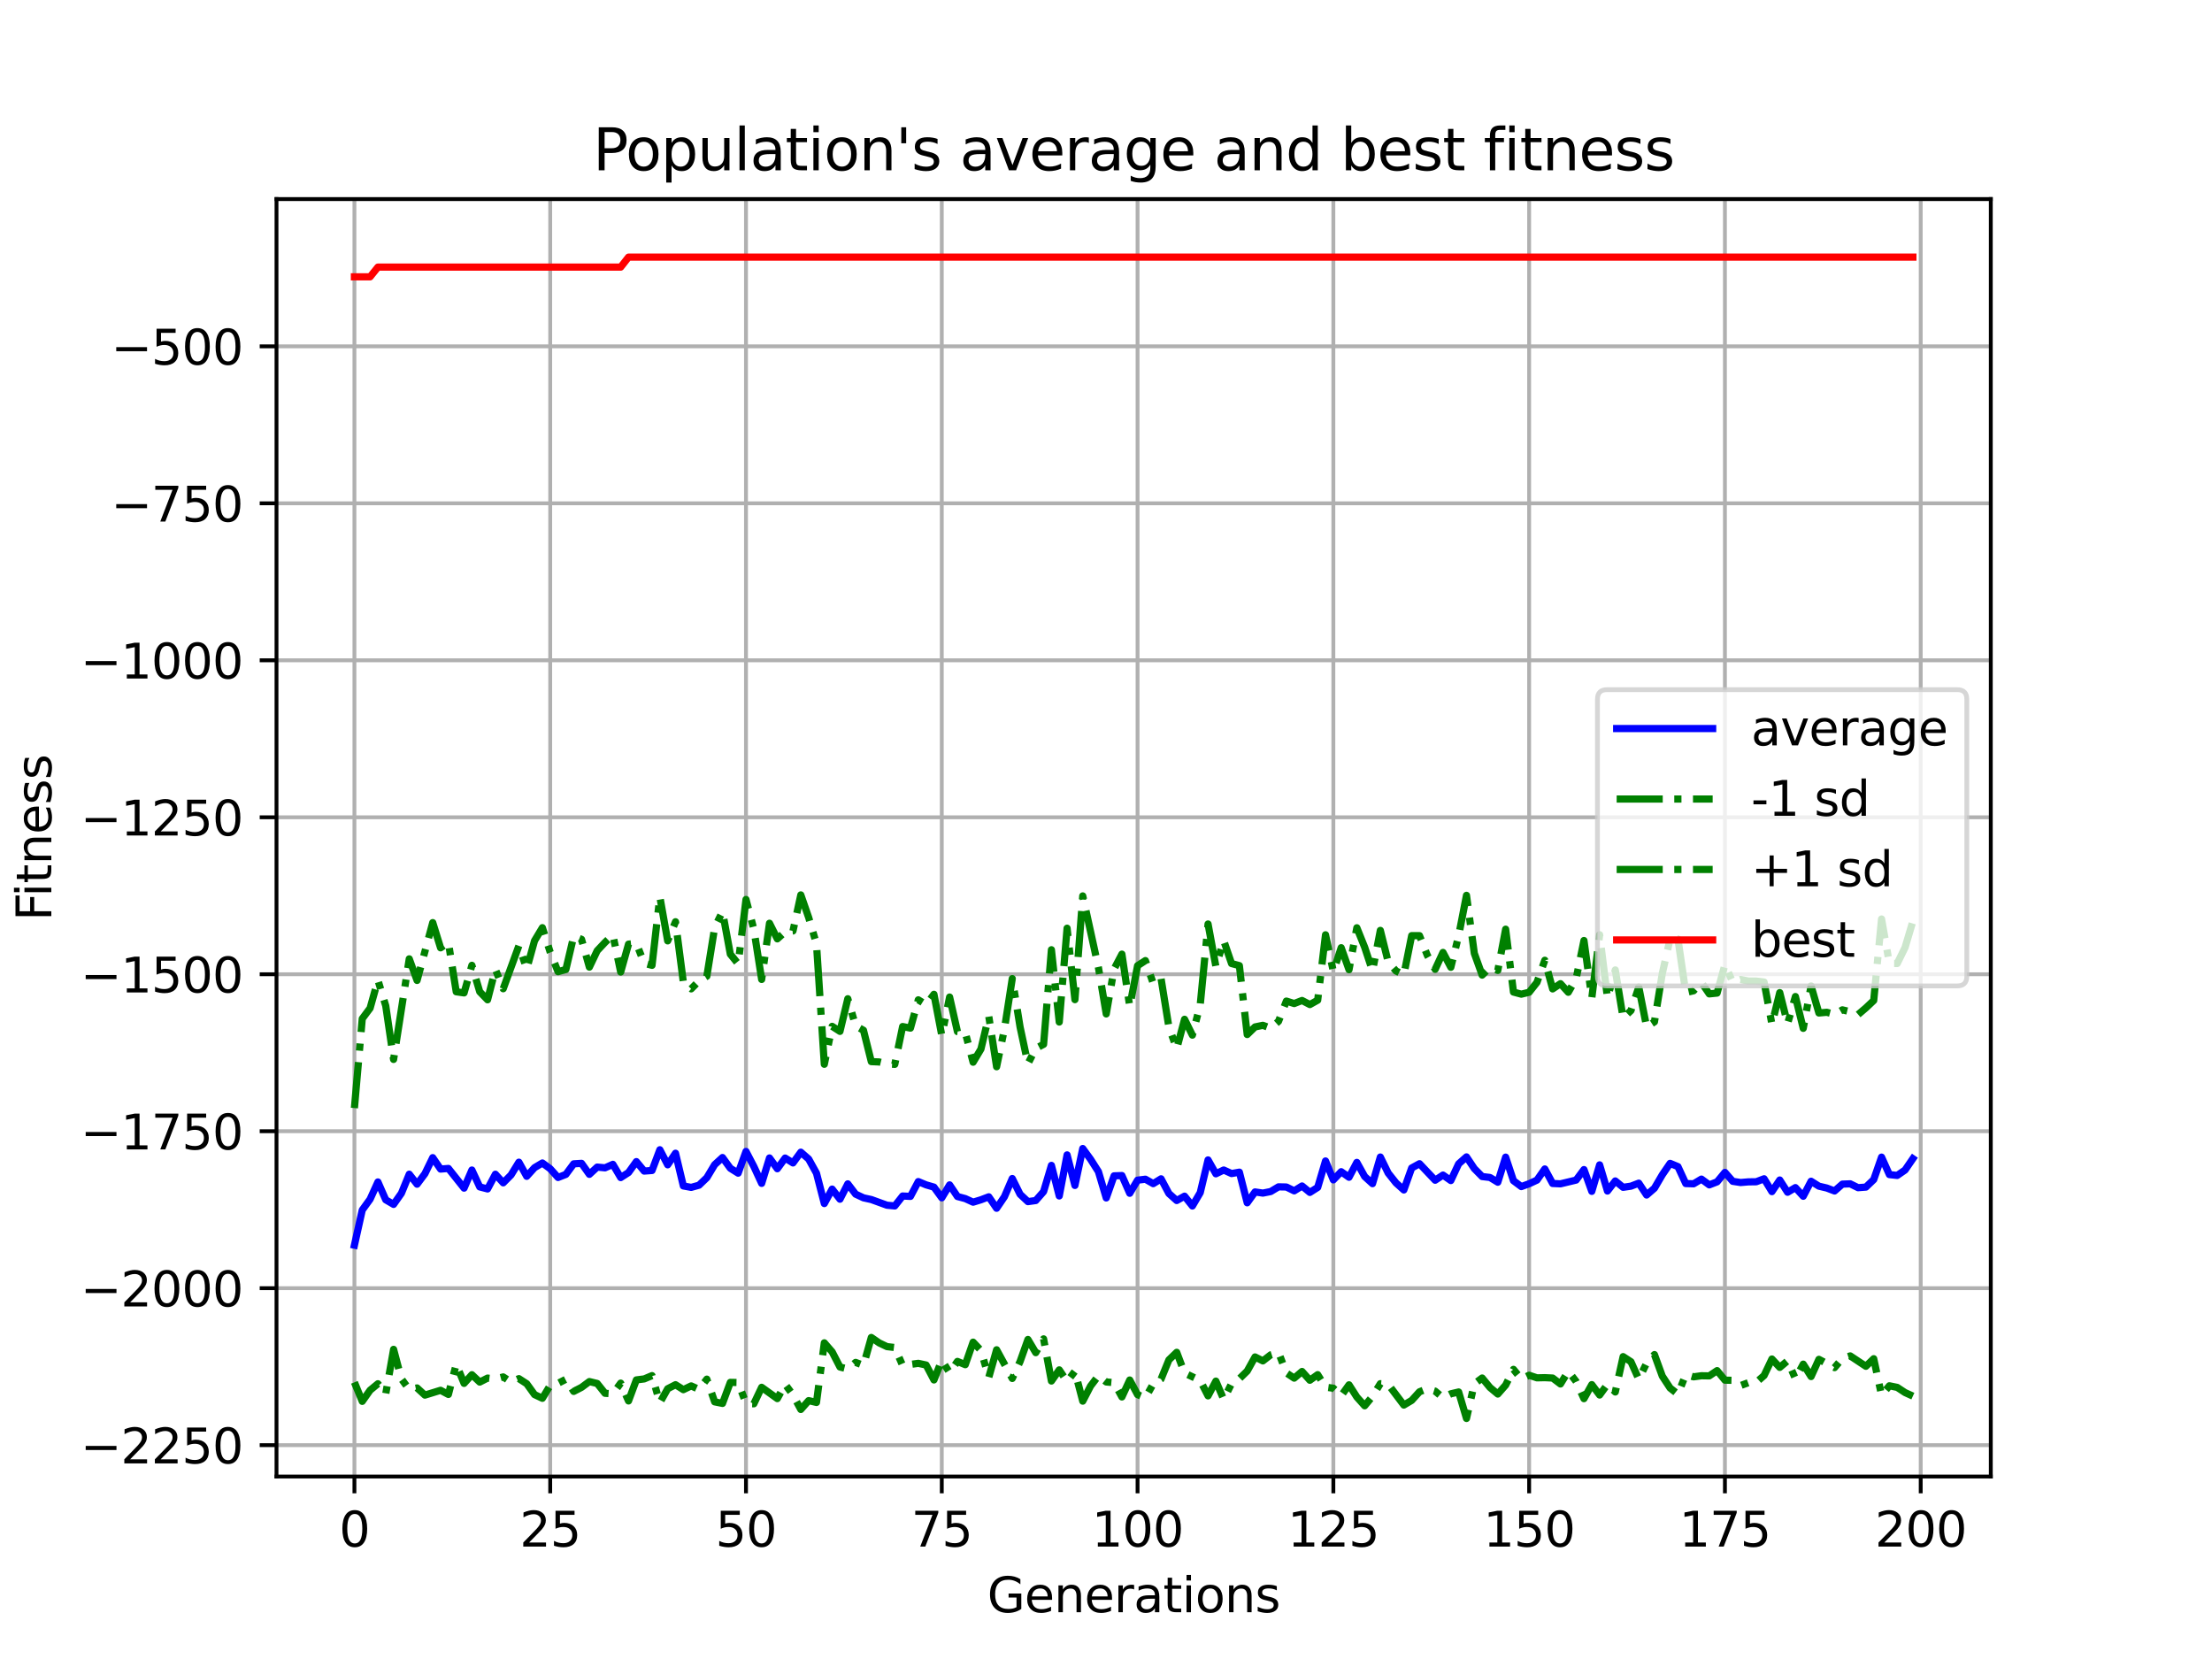 <?xml version="1.0" encoding="utf-8" standalone="no"?>
<!DOCTYPE svg PUBLIC "-//W3C//DTD SVG 1.1//EN"
  "http://www.w3.org/Graphics/SVG/1.1/DTD/svg11.dtd">
<svg xmlns:xlink="http://www.w3.org/1999/xlink" width="460.8pt" height="345.6pt" viewBox="0 0 460.8 345.6" xmlns="http://www.w3.org/2000/svg" version="1.1">
 <defs>
  <style type="text/css">*{stroke-linejoin: round; stroke-linecap: butt}</style>
 </defs>
 <g id="figure_1">
  <g id="patch_1">
   <path d="M 0 345.6 
L 460.8 345.6 
L 460.8 0 
L 0 0 
z
" style="fill: #ffffff"/>
  </g>
  <g id="axes_1">
   <g id="patch_2">
    <path d="M 57.6 307.584 
L 414.72 307.584 
L 414.72 41.472 
L 57.6 41.472 
z
" style="fill: #ffffff"/>
   </g>
   <g id="matplotlib.axis_1">
    <g id="xtick_1">
     <g id="line2d_1">
      <path d="M 73.833 307.584 
L 73.833 41.472 
" clip-path="url(#p3eace8e7d9)" style="fill: none; stroke: #b0b0b0; stroke-width: 0.8; stroke-linecap: square"/>
     </g>
     <g id="line2d_2">
      <defs>
       <path id="m61495b2a8c" d="M 0 0 
L 0 3.5 
" style="stroke: #000000; stroke-width: 0.8"/>
      </defs>
      <g>
       <use xlink:href="#m61495b2a8c" x="73.833" y="307.584" style="stroke: #000000; stroke-width: 0.8"/>
      </g>
     </g>
     <g id="text_1">
      <!-- 0 -->
      <g transform="translate(70.651 322.182) scale(0.1 -0.1)">
       <defs>
        <path id="DejaVuSans-30" d="M 2034 4250 
Q 1547 4250 1301 3770 
Q 1056 3291 1056 2328 
Q 1056 1369 1301 889 
Q 1547 409 2034 409 
Q 2525 409 2770 889 
Q 3016 1369 3016 2328 
Q 3016 3291 2770 3770 
Q 2525 4250 2034 4250 
z
M 2034 4750 
Q 2819 4750 3233 4129 
Q 3647 3509 3647 2328 
Q 3647 1150 3233 529 
Q 2819 -91 2034 -91 
Q 1250 -91 836 529 
Q 422 1150 422 2328 
Q 422 3509 836 4129 
Q 1250 4750 2034 4750 
z
" transform="scale(0.016)"/>
       </defs>
       <use xlink:href="#DejaVuSans-30"/>
      </g>
     </g>
    </g>
    <g id="xtick_2">
     <g id="line2d_3">
      <path d="M 114.618 307.584 
L 114.618 41.472 
" clip-path="url(#p3eace8e7d9)" style="fill: none; stroke: #b0b0b0; stroke-width: 0.8; stroke-linecap: square"/>
     </g>
     <g id="line2d_4">
      <g>
       <use xlink:href="#m61495b2a8c" x="114.618" y="307.584" style="stroke: #000000; stroke-width: 0.8"/>
      </g>
     </g>
     <g id="text_2">
      <!-- 25 -->
      <g transform="translate(108.256 322.182) scale(0.1 -0.1)">
       <defs>
        <path id="DejaVuSans-32" d="M 1228 531 
L 3431 531 
L 3431 0 
L 469 0 
L 469 531 
Q 828 903 1448 1529 
Q 2069 2156 2228 2338 
Q 2531 2678 2651 2914 
Q 2772 3150 2772 3378 
Q 2772 3750 2511 3984 
Q 2250 4219 1831 4219 
Q 1534 4219 1204 4116 
Q 875 4013 500 3803 
L 500 4441 
Q 881 4594 1212 4672 
Q 1544 4750 1819 4750 
Q 2544 4750 2975 4387 
Q 3406 4025 3406 3419 
Q 3406 3131 3298 2873 
Q 3191 2616 2906 2266 
Q 2828 2175 2409 1742 
Q 1991 1309 1228 531 
z
" transform="scale(0.016)"/>
        <path id="DejaVuSans-35" d="M 691 4666 
L 3169 4666 
L 3169 4134 
L 1269 4134 
L 1269 2991 
Q 1406 3038 1543 3061 
Q 1681 3084 1819 3084 
Q 2600 3084 3056 2656 
Q 3513 2228 3513 1497 
Q 3513 744 3044 326 
Q 2575 -91 1722 -91 
Q 1428 -91 1123 -41 
Q 819 9 494 109 
L 494 744 
Q 775 591 1075 516 
Q 1375 441 1709 441 
Q 2250 441 2565 725 
Q 2881 1009 2881 1497 
Q 2881 1984 2565 2268 
Q 2250 2553 1709 2553 
Q 1456 2553 1204 2497 
Q 953 2441 691 2322 
L 691 4666 
z
" transform="scale(0.016)"/>
       </defs>
       <use xlink:href="#DejaVuSans-32"/>
       <use xlink:href="#DejaVuSans-35" x="63.623"/>
      </g>
     </g>
    </g>
    <g id="xtick_3">
     <g id="line2d_5">
      <path d="M 155.404 307.584 
L 155.404 41.472 
" clip-path="url(#p3eace8e7d9)" style="fill: none; stroke: #b0b0b0; stroke-width: 0.8; stroke-linecap: square"/>
     </g>
     <g id="line2d_6">
      <g>
       <use xlink:href="#m61495b2a8c" x="155.404" y="307.584" style="stroke: #000000; stroke-width: 0.8"/>
      </g>
     </g>
     <g id="text_3">
      <!-- 50 -->
      <g transform="translate(149.042 322.182) scale(0.1 -0.1)">
       <use xlink:href="#DejaVuSans-35"/>
       <use xlink:href="#DejaVuSans-30" x="63.623"/>
      </g>
     </g>
    </g>
    <g id="xtick_4">
     <g id="line2d_7">
      <path d="M 196.19 307.584 
L 196.19 41.472 
" clip-path="url(#p3eace8e7d9)" style="fill: none; stroke: #b0b0b0; stroke-width: 0.8; stroke-linecap: square"/>
     </g>
     <g id="line2d_8">
      <g>
       <use xlink:href="#m61495b2a8c" x="196.19" y="307.584" style="stroke: #000000; stroke-width: 0.8"/>
      </g>
     </g>
     <g id="text_4">
      <!-- 75 -->
      <g transform="translate(189.827 322.182) scale(0.1 -0.1)">
       <defs>
        <path id="DejaVuSans-37" d="M 525 4666 
L 3525 4666 
L 3525 4397 
L 1831 0 
L 1172 0 
L 2766 4134 
L 525 4134 
L 525 4666 
z
" transform="scale(0.016)"/>
       </defs>
       <use xlink:href="#DejaVuSans-37"/>
       <use xlink:href="#DejaVuSans-35" x="63.623"/>
      </g>
     </g>
    </g>
    <g id="xtick_5">
     <g id="line2d_9">
      <path d="M 236.976 307.584 
L 236.976 41.472 
" clip-path="url(#p3eace8e7d9)" style="fill: none; stroke: #b0b0b0; stroke-width: 0.8; stroke-linecap: square"/>
     </g>
     <g id="line2d_10">
      <g>
       <use xlink:href="#m61495b2a8c" x="236.976" y="307.584" style="stroke: #000000; stroke-width: 0.8"/>
      </g>
     </g>
     <g id="text_5">
      <!-- 100 -->
      <g transform="translate(227.432 322.182) scale(0.1 -0.1)">
       <defs>
        <path id="DejaVuSans-31" d="M 794 531 
L 1825 531 
L 1825 4091 
L 703 3866 
L 703 4441 
L 1819 4666 
L 2450 4666 
L 2450 531 
L 3481 531 
L 3481 0 
L 794 0 
L 794 531 
z
" transform="scale(0.016)"/>
       </defs>
       <use xlink:href="#DejaVuSans-31"/>
       <use xlink:href="#DejaVuSans-30" x="63.623"/>
       <use xlink:href="#DejaVuSans-30" x="127.246"/>
      </g>
     </g>
    </g>
    <g id="xtick_6">
     <g id="line2d_11">
      <path d="M 277.761 307.584 
L 277.761 41.472 
" clip-path="url(#p3eace8e7d9)" style="fill: none; stroke: #b0b0b0; stroke-width: 0.8; stroke-linecap: square"/>
     </g>
     <g id="line2d_12">
      <g>
       <use xlink:href="#m61495b2a8c" x="277.761" y="307.584" style="stroke: #000000; stroke-width: 0.8"/>
      </g>
     </g>
     <g id="text_6">
      <!-- 125 -->
      <g transform="translate(268.218 322.182) scale(0.1 -0.1)">
       <use xlink:href="#DejaVuSans-31"/>
       <use xlink:href="#DejaVuSans-32" x="63.623"/>
       <use xlink:href="#DejaVuSans-35" x="127.246"/>
      </g>
     </g>
    </g>
    <g id="xtick_7">
     <g id="line2d_13">
      <path d="M 318.547 307.584 
L 318.547 41.472 
" clip-path="url(#p3eace8e7d9)" style="fill: none; stroke: #b0b0b0; stroke-width: 0.8; stroke-linecap: square"/>
     </g>
     <g id="line2d_14">
      <g>
       <use xlink:href="#m61495b2a8c" x="318.547" y="307.584" style="stroke: #000000; stroke-width: 0.8"/>
      </g>
     </g>
     <g id="text_7">
      <!-- 150 -->
      <g transform="translate(309.003 322.182) scale(0.1 -0.1)">
       <use xlink:href="#DejaVuSans-31"/>
       <use xlink:href="#DejaVuSans-35" x="63.623"/>
       <use xlink:href="#DejaVuSans-30" x="127.246"/>
      </g>
     </g>
    </g>
    <g id="xtick_8">
     <g id="line2d_15">
      <path d="M 359.333 307.584 
L 359.333 41.472 
" clip-path="url(#p3eace8e7d9)" style="fill: none; stroke: #b0b0b0; stroke-width: 0.8; stroke-linecap: square"/>
     </g>
     <g id="line2d_16">
      <g>
       <use xlink:href="#m61495b2a8c" x="359.333" y="307.584" style="stroke: #000000; stroke-width: 0.8"/>
      </g>
     </g>
     <g id="text_8">
      <!-- 175 -->
      <g transform="translate(349.789 322.182) scale(0.1 -0.1)">
       <use xlink:href="#DejaVuSans-31"/>
       <use xlink:href="#DejaVuSans-37" x="63.623"/>
       <use xlink:href="#DejaVuSans-35" x="127.246"/>
      </g>
     </g>
    </g>
    <g id="xtick_9">
     <g id="line2d_17">
      <path d="M 400.119 307.584 
L 400.119 41.472 
" clip-path="url(#p3eace8e7d9)" style="fill: none; stroke: #b0b0b0; stroke-width: 0.8; stroke-linecap: square"/>
     </g>
     <g id="line2d_18">
      <g>
       <use xlink:href="#m61495b2a8c" x="400.119" y="307.584" style="stroke: #000000; stroke-width: 0.8"/>
      </g>
     </g>
     <g id="text_9">
      <!-- 200 -->
      <g transform="translate(390.575 322.182) scale(0.1 -0.1)">
       <use xlink:href="#DejaVuSans-32"/>
       <use xlink:href="#DejaVuSans-30" x="63.623"/>
       <use xlink:href="#DejaVuSans-30" x="127.246"/>
      </g>
     </g>
    </g>
    <g id="text_10">
     <!-- Generations -->
     <g transform="translate(205.662 335.861) scale(0.1 -0.1)">
      <defs>
       <path id="DejaVuSans-47" d="M 3809 666 
L 3809 1919 
L 2778 1919 
L 2778 2438 
L 4434 2438 
L 4434 434 
Q 4069 175 3628 42 
Q 3188 -91 2688 -91 
Q 1594 -91 976 548 
Q 359 1188 359 2328 
Q 359 3472 976 4111 
Q 1594 4750 2688 4750 
Q 3144 4750 3555 4637 
Q 3966 4525 4313 4306 
L 4313 3634 
Q 3963 3931 3569 4081 
Q 3175 4231 2741 4231 
Q 1884 4231 1454 3753 
Q 1025 3275 1025 2328 
Q 1025 1384 1454 906 
Q 1884 428 2741 428 
Q 3075 428 3337 486 
Q 3600 544 3809 666 
z
" transform="scale(0.016)"/>
       <path id="DejaVuSans-65" d="M 3597 1894 
L 3597 1613 
L 953 1613 
Q 991 1019 1311 708 
Q 1631 397 2203 397 
Q 2534 397 2845 478 
Q 3156 559 3463 722 
L 3463 178 
Q 3153 47 2828 -22 
Q 2503 -91 2169 -91 
Q 1331 -91 842 396 
Q 353 884 353 1716 
Q 353 2575 817 3079 
Q 1281 3584 2069 3584 
Q 2775 3584 3186 3129 
Q 3597 2675 3597 1894 
z
M 3022 2063 
Q 3016 2534 2758 2815 
Q 2500 3097 2075 3097 
Q 1594 3097 1305 2825 
Q 1016 2553 972 2059 
L 3022 2063 
z
" transform="scale(0.016)"/>
       <path id="DejaVuSans-6e" d="M 3513 2113 
L 3513 0 
L 2938 0 
L 2938 2094 
Q 2938 2591 2744 2837 
Q 2550 3084 2163 3084 
Q 1697 3084 1428 2787 
Q 1159 2491 1159 1978 
L 1159 0 
L 581 0 
L 581 3500 
L 1159 3500 
L 1159 2956 
Q 1366 3272 1645 3428 
Q 1925 3584 2291 3584 
Q 2894 3584 3203 3211 
Q 3513 2838 3513 2113 
z
" transform="scale(0.016)"/>
       <path id="DejaVuSans-72" d="M 2631 2963 
Q 2534 3019 2420 3045 
Q 2306 3072 2169 3072 
Q 1681 3072 1420 2755 
Q 1159 2438 1159 1844 
L 1159 0 
L 581 0 
L 581 3500 
L 1159 3500 
L 1159 2956 
Q 1341 3275 1631 3429 
Q 1922 3584 2338 3584 
Q 2397 3584 2469 3576 
Q 2541 3569 2628 3553 
L 2631 2963 
z
" transform="scale(0.016)"/>
       <path id="DejaVuSans-61" d="M 2194 1759 
Q 1497 1759 1228 1600 
Q 959 1441 959 1056 
Q 959 750 1161 570 
Q 1363 391 1709 391 
Q 2188 391 2477 730 
Q 2766 1069 2766 1631 
L 2766 1759 
L 2194 1759 
z
M 3341 1997 
L 3341 0 
L 2766 0 
L 2766 531 
Q 2569 213 2275 61 
Q 1981 -91 1556 -91 
Q 1019 -91 701 211 
Q 384 513 384 1019 
Q 384 1609 779 1909 
Q 1175 2209 1959 2209 
L 2766 2209 
L 2766 2266 
Q 2766 2663 2505 2880 
Q 2244 3097 1772 3097 
Q 1472 3097 1187 3025 
Q 903 2953 641 2809 
L 641 3341 
Q 956 3463 1253 3523 
Q 1550 3584 1831 3584 
Q 2591 3584 2966 3190 
Q 3341 2797 3341 1997 
z
" transform="scale(0.016)"/>
       <path id="DejaVuSans-74" d="M 1172 4494 
L 1172 3500 
L 2356 3500 
L 2356 3053 
L 1172 3053 
L 1172 1153 
Q 1172 725 1289 603 
Q 1406 481 1766 481 
L 2356 481 
L 2356 0 
L 1766 0 
Q 1100 0 847 248 
Q 594 497 594 1153 
L 594 3053 
L 172 3053 
L 172 3500 
L 594 3500 
L 594 4494 
L 1172 4494 
z
" transform="scale(0.016)"/>
       <path id="DejaVuSans-69" d="M 603 3500 
L 1178 3500 
L 1178 0 
L 603 0 
L 603 3500 
z
M 603 4863 
L 1178 4863 
L 1178 4134 
L 603 4134 
L 603 4863 
z
" transform="scale(0.016)"/>
       <path id="DejaVuSans-6f" d="M 1959 3097 
Q 1497 3097 1228 2736 
Q 959 2375 959 1747 
Q 959 1119 1226 758 
Q 1494 397 1959 397 
Q 2419 397 2687 759 
Q 2956 1122 2956 1747 
Q 2956 2369 2687 2733 
Q 2419 3097 1959 3097 
z
M 1959 3584 
Q 2709 3584 3137 3096 
Q 3566 2609 3566 1747 
Q 3566 888 3137 398 
Q 2709 -91 1959 -91 
Q 1206 -91 779 398 
Q 353 888 353 1747 
Q 353 2609 779 3096 
Q 1206 3584 1959 3584 
z
" transform="scale(0.016)"/>
       <path id="DejaVuSans-73" d="M 2834 3397 
L 2834 2853 
Q 2591 2978 2328 3040 
Q 2066 3103 1784 3103 
Q 1356 3103 1142 2972 
Q 928 2841 928 2578 
Q 928 2378 1081 2264 
Q 1234 2150 1697 2047 
L 1894 2003 
Q 2506 1872 2764 1633 
Q 3022 1394 3022 966 
Q 3022 478 2636 193 
Q 2250 -91 1575 -91 
Q 1294 -91 989 -36 
Q 684 19 347 128 
L 347 722 
Q 666 556 975 473 
Q 1284 391 1588 391 
Q 1994 391 2212 530 
Q 2431 669 2431 922 
Q 2431 1156 2273 1281 
Q 2116 1406 1581 1522 
L 1381 1569 
Q 847 1681 609 1914 
Q 372 2147 372 2553 
Q 372 3047 722 3315 
Q 1072 3584 1716 3584 
Q 2034 3584 2315 3537 
Q 2597 3491 2834 3397 
z
" transform="scale(0.016)"/>
      </defs>
      <use xlink:href="#DejaVuSans-47"/>
      <use xlink:href="#DejaVuSans-65" x="77.49"/>
      <use xlink:href="#DejaVuSans-6e" x="139.014"/>
      <use xlink:href="#DejaVuSans-65" x="202.393"/>
      <use xlink:href="#DejaVuSans-72" x="263.916"/>
      <use xlink:href="#DejaVuSans-61" x="305.029"/>
      <use xlink:href="#DejaVuSans-74" x="366.309"/>
      <use xlink:href="#DejaVuSans-69" x="405.518"/>
      <use xlink:href="#DejaVuSans-6f" x="433.301"/>
      <use xlink:href="#DejaVuSans-6e" x="494.482"/>
      <use xlink:href="#DejaVuSans-73" x="557.861"/>
     </g>
    </g>
   </g>
   <g id="matplotlib.axis_2">
    <g id="ytick_1">
     <g id="line2d_19">
      <path d="M 57.6 301.05 
L 414.72 301.05 
" clip-path="url(#p3eace8e7d9)" style="fill: none; stroke: #b0b0b0; stroke-width: 0.8; stroke-linecap: square"/>
     </g>
     <g id="line2d_20">
      <defs>
       <path id="m7438aa6bfd" d="M 0 0 
L -3.5 0 
" style="stroke: #000000; stroke-width: 0.8"/>
      </defs>
      <g>
       <use xlink:href="#m7438aa6bfd" x="57.6" y="301.05" style="stroke: #000000; stroke-width: 0.8"/>
      </g>
     </g>
     <g id="text_11">
      <!-- −2250 -->
      <g transform="translate(16.77 304.849) scale(0.1 -0.1)">
       <defs>
        <path id="DejaVuSans-2212" d="M 678 2272 
L 4684 2272 
L 4684 1741 
L 678 1741 
L 678 2272 
z
" transform="scale(0.016)"/>
       </defs>
       <use xlink:href="#DejaVuSans-2212"/>
       <use xlink:href="#DejaVuSans-32" x="83.789"/>
       <use xlink:href="#DejaVuSans-32" x="147.412"/>
       <use xlink:href="#DejaVuSans-35" x="211.035"/>
       <use xlink:href="#DejaVuSans-30" x="274.658"/>
      </g>
     </g>
    </g>
    <g id="ytick_2">
     <g id="line2d_21">
      <path d="M 57.6 268.35 
L 414.72 268.35 
" clip-path="url(#p3eace8e7d9)" style="fill: none; stroke: #b0b0b0; stroke-width: 0.8; stroke-linecap: square"/>
     </g>
     <g id="line2d_22">
      <g>
       <use xlink:href="#m7438aa6bfd" x="57.6" y="268.35" style="stroke: #000000; stroke-width: 0.8"/>
      </g>
     </g>
     <g id="text_12">
      <!-- −2000 -->
      <g transform="translate(16.77 272.149) scale(0.1 -0.1)">
       <use xlink:href="#DejaVuSans-2212"/>
       <use xlink:href="#DejaVuSans-32" x="83.789"/>
       <use xlink:href="#DejaVuSans-30" x="147.412"/>
       <use xlink:href="#DejaVuSans-30" x="211.035"/>
       <use xlink:href="#DejaVuSans-30" x="274.658"/>
      </g>
     </g>
    </g>
    <g id="ytick_3">
     <g id="line2d_23">
      <path d="M 57.6 235.651 
L 414.72 235.651 
" clip-path="url(#p3eace8e7d9)" style="fill: none; stroke: #b0b0b0; stroke-width: 0.8; stroke-linecap: square"/>
     </g>
     <g id="line2d_24">
      <g>
       <use xlink:href="#m7438aa6bfd" x="57.6" y="235.651" style="stroke: #000000; stroke-width: 0.8"/>
      </g>
     </g>
     <g id="text_13">
      <!-- −1750 -->
      <g transform="translate(16.77 239.45) scale(0.1 -0.1)">
       <use xlink:href="#DejaVuSans-2212"/>
       <use xlink:href="#DejaVuSans-31" x="83.789"/>
       <use xlink:href="#DejaVuSans-37" x="147.412"/>
       <use xlink:href="#DejaVuSans-35" x="211.035"/>
       <use xlink:href="#DejaVuSans-30" x="274.658"/>
      </g>
     </g>
    </g>
    <g id="ytick_4">
     <g id="line2d_25">
      <path d="M 57.6 202.951 
L 414.72 202.951 
" clip-path="url(#p3eace8e7d9)" style="fill: none; stroke: #b0b0b0; stroke-width: 0.8; stroke-linecap: square"/>
     </g>
     <g id="line2d_26">
      <g>
       <use xlink:href="#m7438aa6bfd" x="57.6" y="202.951" style="stroke: #000000; stroke-width: 0.8"/>
      </g>
     </g>
     <g id="text_14">
      <!-- −1500 -->
      <g transform="translate(16.77 206.75) scale(0.1 -0.1)">
       <use xlink:href="#DejaVuSans-2212"/>
       <use xlink:href="#DejaVuSans-31" x="83.789"/>
       <use xlink:href="#DejaVuSans-35" x="147.412"/>
       <use xlink:href="#DejaVuSans-30" x="211.035"/>
       <use xlink:href="#DejaVuSans-30" x="274.658"/>
      </g>
     </g>
    </g>
    <g id="ytick_5">
     <g id="line2d_27">
      <path d="M 57.6 170.251 
L 414.72 170.251 
" clip-path="url(#p3eace8e7d9)" style="fill: none; stroke: #b0b0b0; stroke-width: 0.8; stroke-linecap: square"/>
     </g>
     <g id="line2d_28">
      <g>
       <use xlink:href="#m7438aa6bfd" x="57.6" y="170.251" style="stroke: #000000; stroke-width: 0.8"/>
      </g>
     </g>
     <g id="text_15">
      <!-- −1250 -->
      <g transform="translate(16.77 174.051) scale(0.1 -0.1)">
       <use xlink:href="#DejaVuSans-2212"/>
       <use xlink:href="#DejaVuSans-31" x="83.789"/>
       <use xlink:href="#DejaVuSans-32" x="147.412"/>
       <use xlink:href="#DejaVuSans-35" x="211.035"/>
       <use xlink:href="#DejaVuSans-30" x="274.658"/>
      </g>
     </g>
    </g>
    <g id="ytick_6">
     <g id="line2d_29">
      <path d="M 57.6 137.552 
L 414.72 137.552 
" clip-path="url(#p3eace8e7d9)" style="fill: none; stroke: #b0b0b0; stroke-width: 0.8; stroke-linecap: square"/>
     </g>
     <g id="line2d_30">
      <g>
       <use xlink:href="#m7438aa6bfd" x="57.6" y="137.552" style="stroke: #000000; stroke-width: 0.8"/>
      </g>
     </g>
     <g id="text_16">
      <!-- −1000 -->
      <g transform="translate(16.77 141.351) scale(0.1 -0.1)">
       <use xlink:href="#DejaVuSans-2212"/>
       <use xlink:href="#DejaVuSans-31" x="83.789"/>
       <use xlink:href="#DejaVuSans-30" x="147.412"/>
       <use xlink:href="#DejaVuSans-30" x="211.035"/>
       <use xlink:href="#DejaVuSans-30" x="274.658"/>
      </g>
     </g>
    </g>
    <g id="ytick_7">
     <g id="line2d_31">
      <path d="M 57.6 104.852 
L 414.72 104.852 
" clip-path="url(#p3eace8e7d9)" style="fill: none; stroke: #b0b0b0; stroke-width: 0.8; stroke-linecap: square"/>
     </g>
     <g id="line2d_32">
      <g>
       <use xlink:href="#m7438aa6bfd" x="57.6" y="104.852" style="stroke: #000000; stroke-width: 0.8"/>
      </g>
     </g>
     <g id="text_17">
      <!-- −750 -->
      <g transform="translate(23.133 108.652) scale(0.1 -0.1)">
       <use xlink:href="#DejaVuSans-2212"/>
       <use xlink:href="#DejaVuSans-37" x="83.789"/>
       <use xlink:href="#DejaVuSans-35" x="147.412"/>
       <use xlink:href="#DejaVuSans-30" x="211.035"/>
      </g>
     </g>
    </g>
    <g id="ytick_8">
     <g id="line2d_33">
      <path d="M 57.6 72.153 
L 414.72 72.153 
" clip-path="url(#p3eace8e7d9)" style="fill: none; stroke: #b0b0b0; stroke-width: 0.8; stroke-linecap: square"/>
     </g>
     <g id="line2d_34">
      <g>
       <use xlink:href="#m7438aa6bfd" x="57.6" y="72.153" style="stroke: #000000; stroke-width: 0.8"/>
      </g>
     </g>
     <g id="text_18">
      <!-- −500 -->
      <g transform="translate(23.133 75.952) scale(0.1 -0.1)">
       <use xlink:href="#DejaVuSans-2212"/>
       <use xlink:href="#DejaVuSans-35" x="83.789"/>
       <use xlink:href="#DejaVuSans-30" x="147.412"/>
       <use xlink:href="#DejaVuSans-30" x="211.035"/>
      </g>
     </g>
    </g>
    <g id="text_19">
     <!-- Fitness -->
     <g transform="translate(10.691 191.845) rotate(-90) scale(0.1 -0.1)">
      <defs>
       <path id="DejaVuSans-46" d="M 628 4666 
L 3309 4666 
L 3309 4134 
L 1259 4134 
L 1259 2759 
L 3109 2759 
L 3109 2228 
L 1259 2228 
L 1259 0 
L 628 0 
L 628 4666 
z
" transform="scale(0.016)"/>
      </defs>
      <use xlink:href="#DejaVuSans-46"/>
      <use xlink:href="#DejaVuSans-69" x="50.27"/>
      <use xlink:href="#DejaVuSans-74" x="78.053"/>
      <use xlink:href="#DejaVuSans-6e" x="117.262"/>
      <use xlink:href="#DejaVuSans-65" x="180.641"/>
      <use xlink:href="#DejaVuSans-73" x="242.164"/>
      <use xlink:href="#DejaVuSans-73" x="294.264"/>
     </g>
    </g>
   </g>
   <g id="line2d_35">
    <path d="M 73.833 259.396 
L 75.464 252.071 
L 77.096 249.817 
L 78.727 246.226 
L 80.358 249.943 
L 81.99 250.896 
L 83.621 248.578 
L 85.253 244.607 
L 86.884 246.689 
L 88.516 244.507 
L 90.147 241.158 
L 91.778 243.538 
L 93.41 243.409 
L 96.673 247.512 
L 98.304 243.736 
L 99.936 247.254 
L 101.567 247.678 
L 103.198 244.615 
L 104.83 246.406 
L 106.461 244.763 
L 108.093 242.105 
L 109.724 245.048 
L 111.356 243.246 
L 112.987 242.272 
L 114.618 243.478 
L 116.25 245.292 
L 117.881 244.65 
L 119.513 242.446 
L 121.144 242.346 
L 122.776 244.639 
L 124.407 243.125 
L 126.038 243.28 
L 127.67 242.554 
L 129.301 245.311 
L 130.933 244.262 
L 132.564 241.985 
L 134.196 243.956 
L 135.827 243.833 
L 137.458 239.516 
L 139.09 242.651 
L 140.721 240.239 
L 142.353 247.052 
L 143.984 247.354 
L 145.616 246.898 
L 147.247 245.335 
L 148.879 242.62 
L 150.51 241.134 
L 152.141 243.372 
L 153.773 244.392 
L 155.404 239.868 
L 157.036 242.994 
L 158.667 246.518 
L 160.299 241.226 
L 161.93 243.466 
L 163.561 241.243 
L 165.193 242.259 
L 166.824 240.021 
L 168.456 241.448 
L 170.087 244.4 
L 171.719 250.723 
L 173.35 247.711 
L 174.981 249.815 
L 176.613 246.621 
L 178.244 248.764 
L 179.876 249.529 
L 181.507 249.887 
L 184.77 251.069 
L 186.401 251.219 
L 188.033 249.151 
L 189.664 249.23 
L 191.296 246.145 
L 192.927 246.824 
L 194.559 247.299 
L 196.19 249.528 
L 197.821 246.83 
L 199.453 249.255 
L 201.084 249.69 
L 202.716 250.437 
L 204.347 249.936 
L 205.979 249.318 
L 207.61 251.704 
L 209.241 249.302 
L 210.873 245.509 
L 212.504 248.792 
L 214.136 250.32 
L 215.767 250.092 
L 217.399 248.234 
L 219.03 242.771 
L 220.661 249.137 
L 222.293 240.586 
L 223.924 246.949 
L 225.556 239.26 
L 227.187 241.504 
L 228.819 244.068 
L 230.45 249.553 
L 232.081 244.95 
L 233.713 244.888 
L 235.344 248.582 
L 236.976 245.85 
L 238.607 245.652 
L 240.239 246.576 
L 241.87 245.569 
L 243.501 248.629 
L 245.133 250.089 
L 246.764 249.184 
L 248.396 251.229 
L 250.027 248.453 
L 251.659 241.634 
L 253.29 244.525 
L 254.921 243.735 
L 256.553 244.474 
L 258.184 244.182 
L 259.816 250.564 
L 261.447 248.303 
L 263.079 248.544 
L 264.71 248.219 
L 266.341 247.241 
L 267.973 247.274 
L 269.604 248.074 
L 271.236 247.061 
L 272.867 248.401 
L 274.499 247.361 
L 276.13 241.853 
L 277.761 245.79 
L 279.393 244.088 
L 281.024 245.244 
L 282.656 242.15 
L 284.287 245.09 
L 285.919 246.578 
L 287.55 241.031 
L 289.181 244.368 
L 290.813 246.422 
L 292.444 247.887 
L 294.076 243.319 
L 295.707 242.422 
L 298.97 245.864 
L 300.601 244.788 
L 302.233 245.932 
L 303.864 242.446 
L 305.496 241.003 
L 307.127 243.441 
L 308.759 245.097 
L 310.39 245.29 
L 312.021 246.277 
L 313.653 241.055 
L 315.284 245.964 
L 316.916 247.186 
L 318.547 246.597 
L 320.179 245.837 
L 321.81 243.516 
L 323.441 246.539 
L 325.073 246.613 
L 328.336 245.831 
L 329.967 243.646 
L 331.599 248.18 
L 333.23 242.664 
L 334.862 248.115 
L 336.493 246.016 
L 338.124 247.34 
L 339.756 247.099 
L 341.387 246.474 
L 343.019 248.945 
L 344.65 247.527 
L 346.282 244.737 
L 347.913 242.348 
L 349.544 243.029 
L 351.176 246.558 
L 352.807 246.606 
L 354.439 245.628 
L 356.07 246.832 
L 357.702 246.201 
L 359.333 244.232 
L 360.964 246.091 
L 362.596 246.341 
L 364.227 246.204 
L 365.859 246.182 
L 367.49 245.56 
L 369.122 248.237 
L 370.753 245.819 
L 372.384 248.368 
L 374.016 247.403 
L 375.647 249.201 
L 377.279 246.078 
L 378.91 247.101 
L 380.542 247.485 
L 382.173 248.101 
L 383.804 246.675 
L 385.436 246.612 
L 387.067 247.417 
L 388.699 247.293 
L 390.33 245.733 
L 391.962 241.053 
L 393.593 244.688 
L 395.224 244.865 
L 396.856 243.741 
L 398.487 241.37 
L 398.487 241.37 
" clip-path="url(#p3eace8e7d9)" style="fill: none; stroke: #0000ff; stroke-width: 1.5; stroke-linecap: square"/>
   </g>
   <g id="line2d_36">
    <path d="M 73.833 287.961 
L 75.464 291.927 
L 77.096 289.609 
L 78.727 288.262 
L 80.358 290.36 
L 81.99 281.095 
L 83.621 287.25 
L 85.253 289.469 
L 86.884 289.133 
L 88.516 290.63 
L 91.778 289.623 
L 93.41 290.49 
L 95.041 284.183 
L 96.673 288.185 
L 98.304 286.377 
L 99.936 287.916 
L 101.567 287.081 
L 103.198 287.28 
L 104.83 286.84 
L 106.461 287.914 
L 108.093 287.195 
L 109.724 288.255 
L 111.356 290.52 
L 112.987 291.292 
L 114.618 288.591 
L 116.25 288.166 
L 117.881 287.332 
L 119.513 289.856 
L 121.144 289.014 
L 122.776 287.807 
L 124.407 288.2 
L 126.038 290.244 
L 127.67 290.359 
L 129.301 288.129 
L 130.933 291.84 
L 132.564 287.461 
L 134.196 287.254 
L 135.827 286.567 
L 137.458 292.213 
L 139.09 289.299 
L 140.721 288.46 
L 142.353 289.492 
L 143.984 288.709 
L 145.616 289.445 
L 147.247 287.304 
L 148.879 292.031 
L 150.51 292.359 
L 152.141 287.973 
L 153.773 288.002 
L 155.404 292.359 
L 157.036 292.435 
L 158.667 289.003 
L 161.93 291.353 
L 163.561 288.377 
L 165.193 290.587 
L 166.824 293.617 
L 168.456 291.773 
L 170.087 292.157 
L 171.719 279.736 
L 173.35 281.617 
L 174.981 284.776 
L 176.613 285.187 
L 178.244 283.812 
L 179.876 284.432 
L 181.507 278.619 
L 183.139 279.746 
L 184.77 280.522 
L 186.401 280.714 
L 188.033 284.458 
L 191.296 284.006 
L 192.927 284.357 
L 194.559 287.468 
L 196.19 283.36 
L 197.821 285.955 
L 199.453 283.607 
L 201.084 284.29 
L 202.716 279.596 
L 204.347 281.329 
L 205.979 286.931 
L 207.61 281.183 
L 210.873 287.157 
L 212.504 283.622 
L 214.136 279.038 
L 215.767 281.783 
L 217.399 278.913 
L 219.03 287.693 
L 220.661 285.367 
L 222.293 287.807 
L 223.924 285.655 
L 225.556 291.882 
L 227.187 288.731 
L 228.819 286.598 
L 230.45 287.887 
L 232.081 288.031 
L 233.713 291.01 
L 235.344 287.481 
L 236.976 290.528 
L 238.607 291.193 
L 240.239 288.281 
L 241.87 287.285 
L 243.501 283.293 
L 245.133 281.714 
L 246.764 286.032 
L 250.027 287.58 
L 251.659 290.783 
L 253.29 287.713 
L 254.921 291.525 
L 256.553 288.225 
L 258.184 287.208 
L 259.816 285.614 
L 261.447 282.677 
L 263.079 283.499 
L 264.71 282.239 
L 266.341 281.725 
L 267.973 286.005 
L 269.604 287.09 
L 271.236 285.705 
L 272.867 287.532 
L 274.499 286.364 
L 276.13 288.973 
L 277.761 289.191 
L 279.393 290.754 
L 281.024 288.483 
L 282.656 291.028 
L 284.287 292.85 
L 285.919 290.883 
L 287.55 288.244 
L 289.181 288.374 
L 292.444 292.701 
L 294.076 291.731 
L 295.707 289.932 
L 297.339 289.299 
L 298.97 289.802 
L 300.601 291.167 
L 302.233 290.358 
L 303.864 289.974 
L 305.496 295.488 
L 307.127 288.282 
L 308.759 287.064 
L 310.39 289.044 
L 312.021 290.402 
L 313.653 288.543 
L 315.284 285.263 
L 316.916 287.27 
L 318.547 286.486 
L 320.179 287.029 
L 321.81 286.991 
L 323.441 287.07 
L 325.073 288.308 
L 326.704 285.653 
L 328.336 287.787 
L 329.967 291.367 
L 331.599 288.441 
L 333.23 290.61 
L 334.862 288.376 
L 336.493 289.976 
L 338.124 282.61 
L 339.756 283.674 
L 341.387 287.317 
L 343.019 283.959 
L 344.65 282.183 
L 346.282 286.664 
L 347.913 289.155 
L 349.544 290.434 
L 351.176 286.345 
L 352.807 286.819 
L 354.439 286.593 
L 356.07 286.621 
L 357.702 285.526 
L 359.333 287.511 
L 360.964 287.548 
L 362.596 288.635 
L 364.227 288.033 
L 365.859 287.985 
L 367.49 286.546 
L 369.122 283.106 
L 370.753 284.857 
L 372.384 283.479 
L 374.016 287.211 
L 375.647 284.177 
L 377.279 286.76 
L 378.91 283.178 
L 382.173 284.902 
L 383.804 282.978 
L 385.436 282.461 
L 388.699 284.624 
L 390.33 283.045 
L 391.962 290.659 
L 393.593 288.684 
L 395.224 289.019 
L 396.856 290.094 
L 398.487 290.838 
L 398.487 290.838 
" clip-path="url(#p3eace8e7d9)" style="fill: none; stroke-dasharray: 9.6,2.4,1.5,2.4; stroke-dashoffset: 0; stroke: #008000; stroke-width: 1.5"/>
   </g>
   <g id="line2d_37">
    <path d="M 73.833 230.831 
L 75.464 212.216 
L 77.096 210.025 
L 78.727 204.189 
L 80.358 209.527 
L 81.99 220.698 
L 85.253 199.745 
L 86.884 204.244 
L 90.147 192.197 
L 91.778 197.453 
L 93.41 196.329 
L 95.041 206.607 
L 96.673 206.839 
L 98.304 201.094 
L 99.936 206.593 
L 101.567 208.275 
L 103.198 201.95 
L 104.83 205.973 
L 108.093 197.015 
L 109.724 201.841 
L 111.356 195.972 
L 112.987 193.252 
L 114.618 198.365 
L 116.25 202.419 
L 117.881 201.968 
L 119.513 195.035 
L 121.144 195.679 
L 122.776 201.471 
L 124.407 198.051 
L 126.038 196.317 
L 127.67 194.75 
L 129.301 202.492 
L 130.933 196.684 
L 132.564 196.509 
L 134.196 200.658 
L 135.827 201.099 
L 137.458 186.82 
L 139.09 196.003 
L 140.721 192.018 
L 142.353 204.612 
L 143.984 205.999 
L 145.616 204.351 
L 147.247 203.365 
L 148.879 193.21 
L 150.51 189.908 
L 152.141 198.77 
L 153.773 200.781 
L 155.404 187.377 
L 157.036 193.552 
L 158.667 204.034 
L 160.299 192.33 
L 161.93 195.58 
L 163.561 194.11 
L 165.193 193.932 
L 166.824 186.426 
L 168.456 191.124 
L 170.087 196.643 
L 171.719 221.709 
L 173.35 213.804 
L 174.981 214.854 
L 176.613 208.056 
L 178.244 213.716 
L 179.876 214.625 
L 181.507 221.155 
L 183.139 221.224 
L 184.77 221.616 
L 186.401 221.724 
L 188.033 213.844 
L 189.664 214.176 
L 191.296 208.283 
L 192.927 209.29 
L 194.559 207.131 
L 196.19 215.696 
L 197.821 207.705 
L 199.453 214.902 
L 201.084 215.09 
L 202.716 221.278 
L 204.347 218.544 
L 205.979 211.706 
L 207.61 222.225 
L 209.241 214.377 
L 210.873 203.861 
L 212.504 213.962 
L 214.136 221.602 
L 215.767 218.401 
L 217.399 217.554 
L 219.03 197.85 
L 220.661 212.907 
L 222.293 193.365 
L 223.924 208.243 
L 225.556 186.638 
L 228.819 201.538 
L 230.45 211.219 
L 232.081 201.869 
L 233.713 198.765 
L 235.344 209.684 
L 236.976 201.173 
L 238.607 200.11 
L 240.239 204.872 
L 241.87 203.853 
L 243.501 213.964 
L 245.133 218.464 
L 246.764 212.337 
L 248.396 215.638 
L 250.027 209.325 
L 251.659 192.485 
L 253.29 201.338 
L 254.921 195.945 
L 256.553 200.723 
L 258.184 201.157 
L 259.816 215.515 
L 261.447 213.929 
L 263.079 213.59 
L 264.71 214.198 
L 266.341 212.757 
L 267.973 208.542 
L 269.604 209.058 
L 271.236 208.418 
L 272.867 209.271 
L 274.499 208.359 
L 276.13 194.734 
L 277.761 202.388 
L 279.393 197.423 
L 281.024 202.006 
L 282.656 193.272 
L 284.287 197.331 
L 285.919 202.273 
L 287.55 193.818 
L 289.181 200.362 
L 290.813 202.267 
L 292.444 203.072 
L 294.076 194.908 
L 295.707 194.913 
L 297.339 199.013 
L 298.97 201.927 
L 300.601 198.409 
L 302.233 201.507 
L 303.864 194.917 
L 305.496 186.518 
L 307.127 198.6 
L 308.759 203.131 
L 310.39 201.537 
L 312.021 202.152 
L 313.653 193.567 
L 315.284 206.666 
L 316.916 207.103 
L 318.547 206.708 
L 320.179 204.645 
L 321.81 200.042 
L 323.441 206.007 
L 325.073 204.918 
L 326.704 206.708 
L 328.336 203.875 
L 329.967 195.926 
L 331.599 207.918 
L 333.23 194.718 
L 334.862 207.854 
L 336.493 202.057 
L 338.124 212.069 
L 339.756 210.524 
L 341.387 205.632 
L 343.019 213.932 
L 344.65 212.871 
L 346.282 202.81 
L 347.913 195.542 
L 349.544 195.623 
L 351.176 206.772 
L 352.807 206.394 
L 354.439 204.662 
L 356.07 207.043 
L 357.702 206.876 
L 359.333 200.952 
L 360.964 204.634 
L 362.596 204.046 
L 364.227 204.375 
L 365.859 204.378 
L 367.49 204.574 
L 369.122 213.368 
L 370.753 206.781 
L 372.384 213.257 
L 374.016 207.596 
L 375.647 214.224 
L 377.279 205.397 
L 378.91 211.025 
L 380.542 210.877 
L 382.173 211.3 
L 383.804 210.371 
L 385.436 210.763 
L 387.067 211.355 
L 388.699 209.962 
L 390.33 208.42 
L 391.962 191.447 
L 393.593 200.693 
L 395.224 200.711 
L 396.856 197.389 
L 398.487 191.903 
L 398.487 191.903 
" clip-path="url(#p3eace8e7d9)" style="fill: none; stroke-dasharray: 9.6,2.4,1.5,2.4; stroke-dashoffset: 0; stroke: #008000; stroke-width: 1.5"/>
   </g>
   <g id="line2d_38">
    <path d="M 73.833 57.669 
L 77.096 57.669 
L 78.727 55.645 
L 129.301 55.645 
L 130.933 53.568 
L 398.487 53.568 
L 398.487 53.568 
" clip-path="url(#p3eace8e7d9)" style="fill: none; stroke: #ff0000; stroke-width: 1.5; stroke-linecap: square"/>
   </g>
   <g id="patch_3">
    <path d="M 57.6 307.584 
L 57.6 41.472 
" style="fill: none; stroke: #000000; stroke-width: 0.8; stroke-linejoin: miter; stroke-linecap: square"/>
   </g>
   <g id="patch_4">
    <path d="M 414.72 307.584 
L 414.72 41.472 
" style="fill: none; stroke: #000000; stroke-width: 0.8; stroke-linejoin: miter; stroke-linecap: square"/>
   </g>
   <g id="patch_5">
    <path d="M 57.6 307.584 
L 414.72 307.584 
" style="fill: none; stroke: #000000; stroke-width: 0.8; stroke-linejoin: miter; stroke-linecap: square"/>
   </g>
   <g id="patch_6">
    <path d="M 57.6 41.472 
L 414.72 41.472 
" style="fill: none; stroke: #000000; stroke-width: 0.8; stroke-linejoin: miter; stroke-linecap: square"/>
   </g>
   <g id="text_20">
    <!-- Population's average and best fitness -->
    <g transform="translate(123.53 35.472) scale(0.12 -0.12)">
     <defs>
      <path id="DejaVuSans-50" d="M 1259 4147 
L 1259 2394 
L 2053 2394 
Q 2494 2394 2734 2622 
Q 2975 2850 2975 3272 
Q 2975 3691 2734 3919 
Q 2494 4147 2053 4147 
L 1259 4147 
z
M 628 4666 
L 2053 4666 
Q 2838 4666 3239 4311 
Q 3641 3956 3641 3272 
Q 3641 2581 3239 2228 
Q 2838 1875 2053 1875 
L 1259 1875 
L 1259 0 
L 628 0 
L 628 4666 
z
" transform="scale(0.016)"/>
      <path id="DejaVuSans-70" d="M 1159 525 
L 1159 -1331 
L 581 -1331 
L 581 3500 
L 1159 3500 
L 1159 2969 
Q 1341 3281 1617 3432 
Q 1894 3584 2278 3584 
Q 2916 3584 3314 3078 
Q 3713 2572 3713 1747 
Q 3713 922 3314 415 
Q 2916 -91 2278 -91 
Q 1894 -91 1617 61 
Q 1341 213 1159 525 
z
M 3116 1747 
Q 3116 2381 2855 2742 
Q 2594 3103 2138 3103 
Q 1681 3103 1420 2742 
Q 1159 2381 1159 1747 
Q 1159 1113 1420 752 
Q 1681 391 2138 391 
Q 2594 391 2855 752 
Q 3116 1113 3116 1747 
z
" transform="scale(0.016)"/>
      <path id="DejaVuSans-75" d="M 544 1381 
L 544 3500 
L 1119 3500 
L 1119 1403 
Q 1119 906 1312 657 
Q 1506 409 1894 409 
Q 2359 409 2629 706 
Q 2900 1003 2900 1516 
L 2900 3500 
L 3475 3500 
L 3475 0 
L 2900 0 
L 2900 538 
Q 2691 219 2414 64 
Q 2138 -91 1772 -91 
Q 1169 -91 856 284 
Q 544 659 544 1381 
z
M 1991 3584 
L 1991 3584 
z
" transform="scale(0.016)"/>
      <path id="DejaVuSans-6c" d="M 603 4863 
L 1178 4863 
L 1178 0 
L 603 0 
L 603 4863 
z
" transform="scale(0.016)"/>
      <path id="DejaVuSans-27" d="M 1147 4666 
L 1147 2931 
L 616 2931 
L 616 4666 
L 1147 4666 
z
" transform="scale(0.016)"/>
      <path id="DejaVuSans-20" transform="scale(0.016)"/>
      <path id="DejaVuSans-76" d="M 191 3500 
L 800 3500 
L 1894 563 
L 2988 3500 
L 3597 3500 
L 2284 0 
L 1503 0 
L 191 3500 
z
" transform="scale(0.016)"/>
      <path id="DejaVuSans-67" d="M 2906 1791 
Q 2906 2416 2648 2759 
Q 2391 3103 1925 3103 
Q 1463 3103 1205 2759 
Q 947 2416 947 1791 
Q 947 1169 1205 825 
Q 1463 481 1925 481 
Q 2391 481 2648 825 
Q 2906 1169 2906 1791 
z
M 3481 434 
Q 3481 -459 3084 -895 
Q 2688 -1331 1869 -1331 
Q 1566 -1331 1297 -1286 
Q 1028 -1241 775 -1147 
L 775 -588 
Q 1028 -725 1275 -790 
Q 1522 -856 1778 -856 
Q 2344 -856 2625 -561 
Q 2906 -266 2906 331 
L 2906 616 
Q 2728 306 2450 153 
Q 2172 0 1784 0 
Q 1141 0 747 490 
Q 353 981 353 1791 
Q 353 2603 747 3093 
Q 1141 3584 1784 3584 
Q 2172 3584 2450 3431 
Q 2728 3278 2906 2969 
L 2906 3500 
L 3481 3500 
L 3481 434 
z
" transform="scale(0.016)"/>
      <path id="DejaVuSans-64" d="M 2906 2969 
L 2906 4863 
L 3481 4863 
L 3481 0 
L 2906 0 
L 2906 525 
Q 2725 213 2448 61 
Q 2172 -91 1784 -91 
Q 1150 -91 751 415 
Q 353 922 353 1747 
Q 353 2572 751 3078 
Q 1150 3584 1784 3584 
Q 2172 3584 2448 3432 
Q 2725 3281 2906 2969 
z
M 947 1747 
Q 947 1113 1208 752 
Q 1469 391 1925 391 
Q 2381 391 2643 752 
Q 2906 1113 2906 1747 
Q 2906 2381 2643 2742 
Q 2381 3103 1925 3103 
Q 1469 3103 1208 2742 
Q 947 2381 947 1747 
z
" transform="scale(0.016)"/>
      <path id="DejaVuSans-62" d="M 3116 1747 
Q 3116 2381 2855 2742 
Q 2594 3103 2138 3103 
Q 1681 3103 1420 2742 
Q 1159 2381 1159 1747 
Q 1159 1113 1420 752 
Q 1681 391 2138 391 
Q 2594 391 2855 752 
Q 3116 1113 3116 1747 
z
M 1159 2969 
Q 1341 3281 1617 3432 
Q 1894 3584 2278 3584 
Q 2916 3584 3314 3078 
Q 3713 2572 3713 1747 
Q 3713 922 3314 415 
Q 2916 -91 2278 -91 
Q 1894 -91 1617 61 
Q 1341 213 1159 525 
L 1159 0 
L 581 0 
L 581 4863 
L 1159 4863 
L 1159 2969 
z
" transform="scale(0.016)"/>
      <path id="DejaVuSans-66" d="M 2375 4863 
L 2375 4384 
L 1825 4384 
Q 1516 4384 1395 4259 
Q 1275 4134 1275 3809 
L 1275 3500 
L 2222 3500 
L 2222 3053 
L 1275 3053 
L 1275 0 
L 697 0 
L 697 3053 
L 147 3053 
L 147 3500 
L 697 3500 
L 697 3744 
Q 697 4328 969 4595 
Q 1241 4863 1831 4863 
L 2375 4863 
z
" transform="scale(0.016)"/>
     </defs>
     <use xlink:href="#DejaVuSans-50"/>
     <use xlink:href="#DejaVuSans-6f" x="56.678"/>
     <use xlink:href="#DejaVuSans-70" x="117.859"/>
     <use xlink:href="#DejaVuSans-75" x="181.336"/>
     <use xlink:href="#DejaVuSans-6c" x="244.715"/>
     <use xlink:href="#DejaVuSans-61" x="272.498"/>
     <use xlink:href="#DejaVuSans-74" x="333.777"/>
     <use xlink:href="#DejaVuSans-69" x="372.986"/>
     <use xlink:href="#DejaVuSans-6f" x="400.77"/>
     <use xlink:href="#DejaVuSans-6e" x="461.951"/>
     <use xlink:href="#DejaVuSans-27" x="525.33"/>
     <use xlink:href="#DejaVuSans-73" x="552.82"/>
     <use xlink:href="#DejaVuSans-20" x="604.92"/>
     <use xlink:href="#DejaVuSans-61" x="636.707"/>
     <use xlink:href="#DejaVuSans-76" x="697.986"/>
     <use xlink:href="#DejaVuSans-65" x="757.166"/>
     <use xlink:href="#DejaVuSans-72" x="818.689"/>
     <use xlink:href="#DejaVuSans-61" x="859.803"/>
     <use xlink:href="#DejaVuSans-67" x="921.082"/>
     <use xlink:href="#DejaVuSans-65" x="984.559"/>
     <use xlink:href="#DejaVuSans-20" x="1046.082"/>
     <use xlink:href="#DejaVuSans-61" x="1077.869"/>
     <use xlink:href="#DejaVuSans-6e" x="1139.148"/>
     <use xlink:href="#DejaVuSans-64" x="1202.527"/>
     <use xlink:href="#DejaVuSans-20" x="1266.004"/>
     <use xlink:href="#DejaVuSans-62" x="1297.791"/>
     <use xlink:href="#DejaVuSans-65" x="1361.268"/>
     <use xlink:href="#DejaVuSans-73" x="1422.791"/>
     <use xlink:href="#DejaVuSans-74" x="1474.891"/>
     <use xlink:href="#DejaVuSans-20" x="1514.1"/>
     <use xlink:href="#DejaVuSans-66" x="1545.887"/>
     <use xlink:href="#DejaVuSans-69" x="1581.092"/>
     <use xlink:href="#DejaVuSans-74" x="1608.875"/>
     <use xlink:href="#DejaVuSans-6e" x="1648.084"/>
     <use xlink:href="#DejaVuSans-65" x="1711.463"/>
     <use xlink:href="#DejaVuSans-73" x="1772.986"/>
     <use xlink:href="#DejaVuSans-73" x="1825.086"/>
    </g>
   </g>
   <g id="legend_1">
    <g id="patch_7">
     <path d="M 334.779 205.384 
L 407.72 205.384 
Q 409.72 205.384 409.72 203.384 
L 409.72 145.672 
Q 409.72 143.672 407.72 143.672 
L 334.779 143.672 
Q 332.779 143.672 332.779 145.672 
L 332.779 203.384 
Q 332.779 205.384 334.779 205.384 
z
" style="fill: #ffffff; opacity: 0.8; stroke: #cccccc; stroke-linejoin: miter"/>
    </g>
    <g id="line2d_39">
     <path d="M 336.779 151.77 
L 346.779 151.77 
L 356.779 151.77 
" style="fill: none; stroke: #0000ff; stroke-width: 1.5; stroke-linecap: square"/>
    </g>
    <g id="text_21">
     <!-- average -->
     <g transform="translate(364.779 155.27) scale(0.1 -0.1)">
      <use xlink:href="#DejaVuSans-61"/>
      <use xlink:href="#DejaVuSans-76" x="61.279"/>
      <use xlink:href="#DejaVuSans-65" x="120.459"/>
      <use xlink:href="#DejaVuSans-72" x="181.982"/>
      <use xlink:href="#DejaVuSans-61" x="223.096"/>
      <use xlink:href="#DejaVuSans-67" x="284.375"/>
      <use xlink:href="#DejaVuSans-65" x="347.852"/>
     </g>
    </g>
    <g id="line2d_40">
     <path d="M 336.779 166.448 
L 346.779 166.448 
L 356.779 166.448 
" style="fill: none; stroke-dasharray: 9.6,2.4,1.5,2.4; stroke-dashoffset: 0; stroke: #008000; stroke-width: 1.5"/>
    </g>
    <g id="text_22">
     <!-- -1 sd -->
     <g transform="translate(364.779 169.948) scale(0.1 -0.1)">
      <defs>
       <path id="DejaVuSans-2d" d="M 313 2009 
L 1997 2009 
L 1997 1497 
L 313 1497 
L 313 2009 
z
" transform="scale(0.016)"/>
      </defs>
      <use xlink:href="#DejaVuSans-2d"/>
      <use xlink:href="#DejaVuSans-31" x="36.084"/>
      <use xlink:href="#DejaVuSans-20" x="99.707"/>
      <use xlink:href="#DejaVuSans-73" x="131.494"/>
      <use xlink:href="#DejaVuSans-64" x="183.594"/>
     </g>
    </g>
    <g id="line2d_41">
     <path d="M 336.779 181.126 
L 346.779 181.126 
L 356.779 181.126 
" style="fill: none; stroke-dasharray: 9.6,2.4,1.5,2.4; stroke-dashoffset: 0; stroke: #008000; stroke-width: 1.5"/>
    </g>
    <g id="text_23">
     <!-- +1 sd -->
     <g transform="translate(364.779 184.626) scale(0.1 -0.1)">
      <defs>
       <path id="DejaVuSans-2b" d="M 2944 4013 
L 2944 2272 
L 4684 2272 
L 4684 1741 
L 2944 1741 
L 2944 0 
L 2419 0 
L 2419 1741 
L 678 1741 
L 678 2272 
L 2419 2272 
L 2419 4013 
L 2944 4013 
z
" transform="scale(0.016)"/>
      </defs>
      <use xlink:href="#DejaVuSans-2b"/>
      <use xlink:href="#DejaVuSans-31" x="83.789"/>
      <use xlink:href="#DejaVuSans-20" x="147.412"/>
      <use xlink:href="#DejaVuSans-73" x="179.199"/>
      <use xlink:href="#DejaVuSans-64" x="231.299"/>
     </g>
    </g>
    <g id="line2d_42">
     <path d="M 336.779 195.805 
L 346.779 195.805 
L 356.779 195.805 
" style="fill: none; stroke: #ff0000; stroke-width: 1.5; stroke-linecap: square"/>
    </g>
    <g id="text_24">
     <!-- best -->
     <g transform="translate(364.779 199.305) scale(0.1 -0.1)">
      <use xlink:href="#DejaVuSans-62"/>
      <use xlink:href="#DejaVuSans-65" x="63.477"/>
      <use xlink:href="#DejaVuSans-73" x="125"/>
      <use xlink:href="#DejaVuSans-74" x="177.1"/>
     </g>
    </g>
   </g>
  </g>
 </g>
 <defs>
  <clipPath id="p3eace8e7d9">
   <rect x="57.6" y="41.472" width="357.12" height="266.112"/>
  </clipPath>
 </defs>
</svg>
